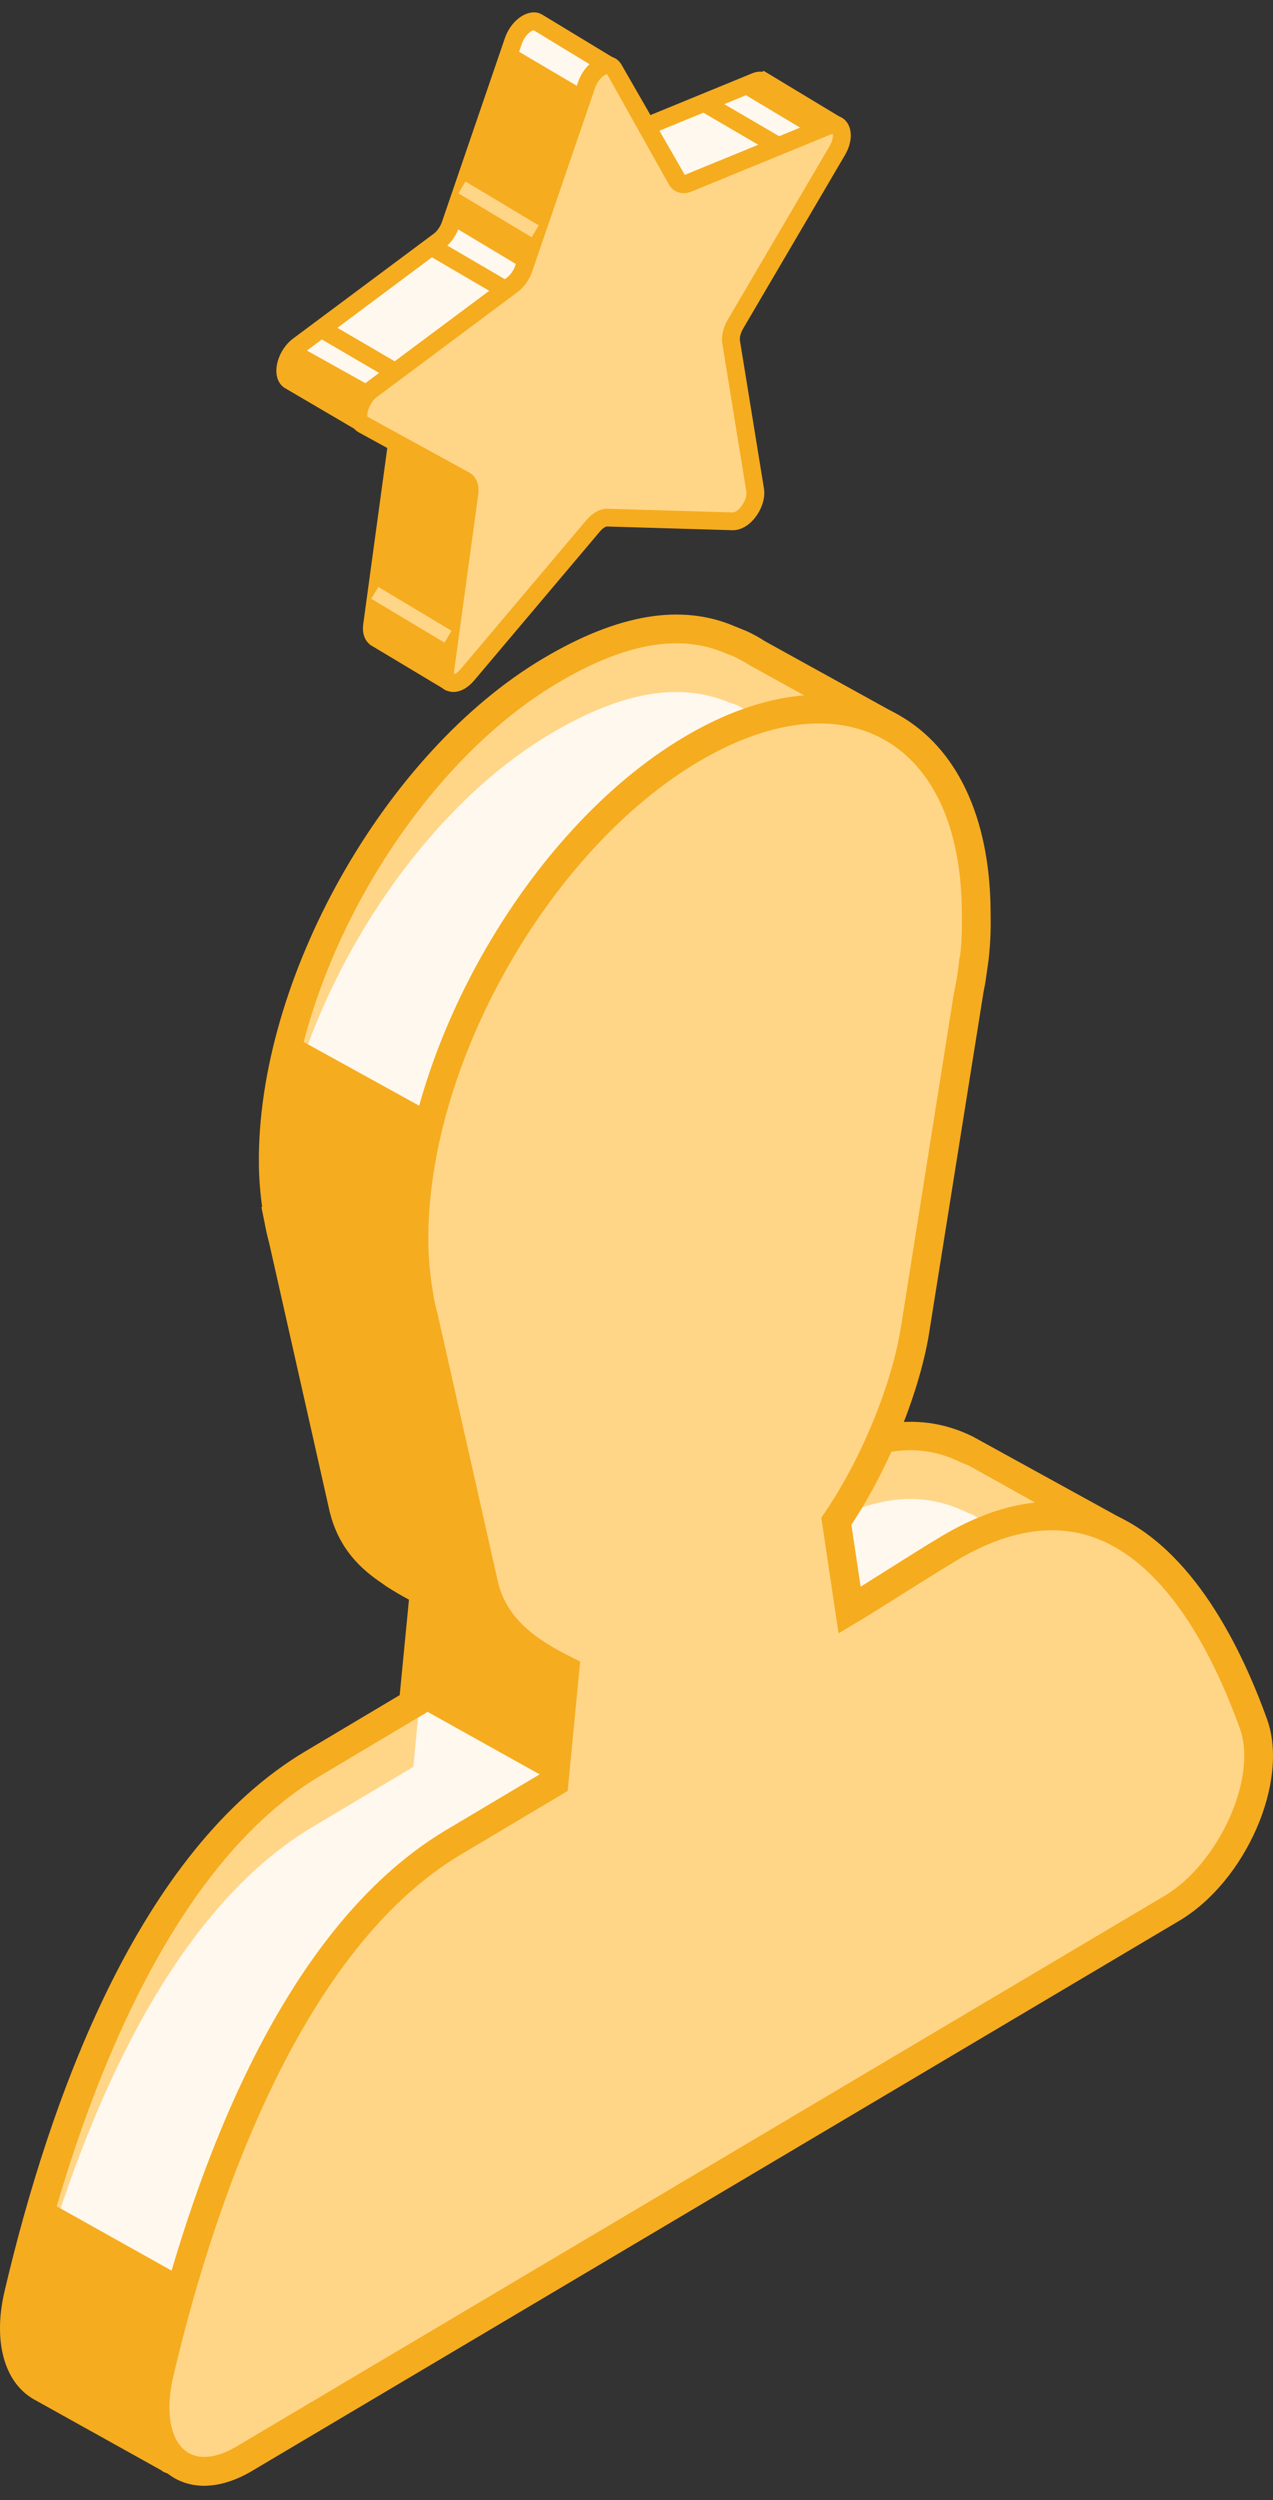<svg xmlns="http://www.w3.org/2000/svg" width="54" height="106" viewBox="0 0 54 106" fill="none">
  <rect x="0" y="0" width="54" height="106" fill="#333333" stroke="none"/>
  <path d="M0.786 97.282C2.471 90.106 6.142 78.995 13.285 74.761C14.654 73.948 16.485 72.852 17.53 72.233L17.989 67.469C17.593 67.273 17.179 67.043 16.777 66.781L16.726 66.755L16.575 66.645C15.577 65.981 14.821 65.168 14.529 63.751L13.96 61.264L12.004 52.541C11.933 52.27 11.867 51.99 11.817 51.701L11.766 51.481L11.781 51.472C11.674 50.814 11.599 50.12 11.591 49.37C11.501 41.715 16.765 32.345 23.351 28.439C26.367 26.649 28.841 26.227 30.964 27.126L31.262 27.224L31.423 27.313C31.67 27.43 31.908 27.558 32.137 27.706L37.705 30.779L38.006 31.392L35.293 33.438C35.371 34.007 35.427 34.593 35.433 35.227C35.442 35.951 35.445 36.511 35.359 37.261L35.317 37.437L35.264 37.907C35.21 38.321 35.153 38.553 35.073 38.973L32.867 52.877C32.504 55.351 31.188 58.695 29.499 61.166L30.062 64.933C31.101 64.316 32.959 63.099 34.311 62.298C37.1 60.642 39.149 60.541 41.019 61.455L41.269 61.556L41.918 61.916C41.918 61.916 41.93 61.922 41.936 61.928L46.804 64.638L45.711 66.4C46.307 67.511 46.801 68.672 47.194 69.765C48.036 72.102 46.28 76.068 43.728 77.583L24.444 89.019L23.607 89.517L8.705 98.354C8.509 100.14 8.199 102.546 8.035 103.802C7.982 104.21 7.535 104.43 7.175 104.228L1.75 101.206C0.783 100.664 0.33 99.232 0.786 97.291V97.282Z" fill="#FFD687"/>
  <path d="M0.788 99.959C2.474 92.783 6.148 81.671 13.287 77.438C14.657 76.625 16.488 75.529 17.533 74.91L17.992 70.146C17.596 69.95 18.245 69.235 17.843 68.973L18.441 68.699L17.804 66.683C16.807 66.019 15.893 66.463 15.601 65.046L13.963 63.935L12.007 55.212C11.936 54.941 11.87 54.661 11.82 54.372L11.769 54.152L11.784 54.143C11.677 53.485 11.602 52.791 11.593 52.041C11.504 44.386 16.768 35.016 23.354 31.11C26.37 29.32 28.844 28.898 30.967 29.797L31.265 29.895L31.425 29.984C31.673 30.101 31.911 30.229 32.14 30.377L37.708 33.45L38.008 34.063L35.296 36.109C35.373 36.678 35.43 37.264 35.439 37.898C35.448 38.622 35.451 39.181 35.365 39.932L35.323 40.107L35.269 40.578C35.216 40.992 35.159 41.224 35.079 41.644L32.873 55.548C32.509 58.022 31.193 61.366 29.505 63.837L30.068 67.603C31.107 66.987 32.965 65.769 34.316 64.969C37.106 63.313 39.155 63.212 41.025 64.126L41.275 64.227L41.924 64.587C41.924 64.587 41.936 64.593 41.942 64.599L46.81 67.309L45.717 69.071C46.312 70.182 46.807 71.343 47.2 72.436C48.042 74.773 46.286 78.739 43.734 80.254L24.45 91.69L23.613 92.188L8.711 101.024C8.515 102.811 9.89 102.352 9.726 103.609C9.673 104.017 9.226 104.237 8.866 104.035L3.441 101.013C2.474 100.471 0.336 101.906 0.791 99.962L0.788 99.959Z" fill="#FFF8EE"/>
  <path d="M6.877 104.752L1.449 101.73C0.178 101.018 -0.305 99.258 0.193 97.141C2.101 89.019 5.867 78.45 12.974 74.237L16.955 71.867L17.348 67.82C17.044 67.657 16.723 67.472 16.372 67.246L16.241 67.15C15.362 66.564 14.305 65.665 13.939 63.884L11.417 52.695C11.34 52.41 11.274 52.115 11.224 51.838L11.09 51.18L11.12 51.162C11.033 50.54 10.989 49.953 10.982 49.376C10.89 41.539 16.3 31.913 23.041 27.915C26.221 26.027 28.894 25.586 31.157 26.548L31.681 26.762C31.955 26.89 32.22 27.033 32.431 27.176L38.166 30.344L38.77 31.583L35.942 33.718C36.004 34.251 36.037 34.736 36.043 35.227C36.052 36.001 36.052 36.57 35.954 37.407L35.87 37.987C35.832 38.294 35.79 38.505 35.739 38.758L33.471 52.972C33.096 55.539 31.767 58.861 30.139 61.318L30.532 63.941C30.859 63.738 31.217 63.512 31.586 63.277C32.402 62.762 33.277 62.211 34.004 61.779C36.793 60.127 39.11 59.85 41.253 60.898L47.661 64.423L46.413 66.43C46.913 67.401 47.369 68.451 47.768 69.562C48.718 72.197 46.872 76.434 44.04 78.11L9.276 98.725C9.08 100.476 8.794 102.697 8.636 103.885C8.586 104.275 8.348 104.615 7.996 104.79C7.829 104.874 7.645 104.918 7.46 104.918C7.258 104.918 7.058 104.868 6.877 104.767V104.752ZM41.036 62.113L40.753 61.994C38.955 61.115 37.061 61.365 34.623 62.812C33.902 63.238 33.039 63.783 32.232 64.292C31.52 64.739 30.856 65.159 30.371 65.447L29.594 65.909L28.862 61.011L28.996 60.815C30.588 58.48 31.901 55.253 32.265 52.773L34.474 38.85L34.542 38.505C34.587 38.282 34.623 38.094 34.659 37.826L34.724 37.287L34.754 37.183C34.834 36.483 34.834 35.977 34.825 35.227C34.819 34.682 34.775 34.14 34.691 33.512L34.641 33.158L37.231 31.205L31.803 28.206C31.598 28.072 31.386 27.956 31.13 27.837L30.729 27.676C28.802 26.864 26.486 27.277 23.663 28.951C17.253 32.75 12.114 41.902 12.2 49.352C12.206 50.001 12.266 50.638 12.382 51.364L12.418 51.585C12.468 51.859 12.528 52.121 12.602 52.401L15.13 63.619C15.353 64.706 15.871 65.433 16.937 66.144L17.116 66.266C17.497 66.516 17.89 66.734 18.268 66.918L18.643 67.106L18.113 72.593L13.6 75.279C6.505 79.486 2.899 90.954 1.383 97.415C1.02 98.958 1.282 100.232 2.05 100.661L7.436 103.71C7.6 102.456 7.913 100.053 8.106 98.273L8.139 97.969L43.427 77.044C45.731 75.678 47.381 72.033 46.631 69.955C46.208 68.779 45.719 67.674 45.184 66.674L45.017 66.364L45.958 64.846L41.045 62.107L41.036 62.113Z" fill="#F6AC1F"/>
  <path d="M6.761 100.618C8.446 93.442 12.117 82.331 19.26 78.097C20.629 77.284 22.46 76.188 23.506 75.569L23.964 70.805C22.57 70.109 20.918 69.096 20.501 67.084L19.933 64.597L17.977 55.874C17.905 55.603 17.84 55.323 17.786 55.034L17.735 54.814L17.75 54.805C17.643 54.147 17.569 53.453 17.56 52.703C17.47 45.048 22.734 35.678 29.32 31.772C35.906 27.866 41.316 30.905 41.405 38.56C41.414 39.284 41.417 39.843 41.331 40.594L41.289 40.769L41.236 41.24C41.182 41.654 41.126 41.886 41.045 42.306L38.839 56.21C38.476 58.684 37.16 62.028 35.471 64.499L36.034 68.266C37.073 67.649 38.931 66.431 40.283 65.63C47.444 61.385 51.332 68.006 53.166 73.095C54.009 75.432 52.252 79.398 49.7 80.913L30.416 92.349L29.579 92.847L10.36 104.244C7.809 105.756 5.984 103.914 6.758 100.621L6.761 100.618Z" fill="#FFD687"/>
  <path d="M7.172 104.915C6.08 104.114 5.705 102.455 6.166 100.478C8.075 92.356 11.841 81.79 18.948 77.573L22.929 75.204L23.322 71.157C21.824 70.362 20.332 69.249 19.913 67.218L17.391 56.029C17.313 55.743 17.248 55.449 17.197 55.166L17.069 54.511L17.096 54.496C17.01 53.877 16.965 53.29 16.959 52.709C16.867 44.873 22.277 35.247 29.017 31.249C32.397 29.245 35.627 28.905 38.104 30.302C40.584 31.695 41.975 34.628 42.02 38.555C42.029 39.249 42.035 39.853 41.93 40.737L41.847 41.315C41.808 41.622 41.767 41.833 41.716 42.086L39.447 56.3C39.072 58.867 37.744 62.189 36.115 64.646L36.508 67.269C36.839 67.063 37.199 66.837 37.574 66.599C38.387 66.087 39.257 65.536 39.98 65.107C42.434 63.654 44.738 63.297 46.825 64.047C50.371 65.322 52.548 69.558 53.748 72.89C54.697 75.525 52.851 79.759 50.017 81.438L10.674 104.769C9.977 105.18 9.289 105.388 8.658 105.388C8.11 105.388 7.604 105.23 7.175 104.918L7.172 104.915ZM40.596 66.149C39.882 66.575 39.021 67.117 38.218 67.623C37.503 68.073 36.836 68.496 36.348 68.784L35.571 69.246L34.838 64.348L34.972 64.151C36.565 61.817 37.878 58.59 38.241 56.11L40.451 42.188L40.519 41.842C40.564 41.619 40.599 41.431 40.635 41.163L40.701 40.618L40.73 40.52C40.814 39.785 40.808 39.219 40.799 38.564C40.76 35.089 39.59 32.529 37.503 31.359C35.416 30.192 32.626 30.519 29.634 32.291C23.224 36.09 18.084 45.242 18.171 52.692C18.177 53.335 18.236 53.993 18.352 54.701L18.385 54.922C18.436 55.196 18.495 55.458 18.57 55.737L21.098 66.956C21.449 68.656 22.813 69.546 24.236 70.255L24.611 70.443L24.081 75.93L19.567 78.616C12.472 82.823 8.867 94.291 7.351 100.752C7.006 102.214 7.214 103.429 7.893 103.926C8.411 104.307 9.176 104.23 10.049 103.712L49.392 80.381C51.699 79.015 53.346 75.37 52.598 73.292C51.485 70.207 49.511 66.298 46.408 65.185C45.837 64.979 45.241 64.878 44.625 64.878C43.368 64.878 42.02 65.301 40.596 66.146V66.149Z" fill="#F6AC1F"/>
  <path d="M18.34 47.186L12.453 43.941L11.641 50.536L14.687 64.339L16.571 66.64L17.988 67.471L17.527 72.235L23.506 75.57L23.964 70.806L20.775 68.903L20.135 65.479L17.563 52.703L18.34 47.186Z" fill="#F6AC1F"/>
  <path d="M7.888 96.607L1.901 93.258L0.605 97.926L0.683 99.549L1.746 101.198L6.944 103.717L6.581 101.276L7.188 97.623L7.888 96.607Z" fill="#F6AC1F"/>
  <path d="M12.658 14.661L18.625 10.213C18.836 10.055 19.015 9.799 19.11 9.525L21.778 1.739C21.98 1.146 22.51 0.777 22.805 0.944H22.817L25.812 2.763C25.821 2.769 25.827 2.778 25.83 2.79C25.848 2.969 26.011 4.556 26.139 5.83C26.139 5.854 26.166 5.869 26.19 5.86L32.056 3.457C32.201 3.397 32.318 3.406 32.41 3.457L35.411 5.264C35.435 5.279 35.435 5.312 35.411 5.327L34.366 6.029C34.366 6.029 34.363 6.032 34.36 6.035L27.941 12.788C27.941 12.788 27.929 12.809 27.932 12.821L28.923 18.915C29.013 19.472 28.462 20.255 27.988 20.24L22.65 20.082C22.501 20.076 22.328 20.163 22.171 20.306L21.2 23.256L19.017 28.827C19.009 28.848 18.985 28.857 18.964 28.845L15.918 27.023C15.805 26.93 15.742 26.758 15.778 26.502L16.796 19.049C16.832 18.787 16.764 18.582 16.612 18.498L15.489 17.882H15.284L12.295 16.132C11.914 15.923 12.122 15.051 12.652 14.655L12.658 14.661Z" fill="#FFF8EE"/>
  <path d="M15.688 27.323C15.555 27.216 15.34 26.96 15.409 26.457L16.427 19.005C16.442 18.889 16.427 18.835 16.433 18.838L15.4 18.272H15.188L12.116 16.471C11.886 16.346 11.746 16.108 11.726 15.804C11.69 15.295 11.985 14.687 12.428 14.357L18.398 9.909C18.547 9.799 18.681 9.605 18.749 9.403L21.417 1.617C21.581 1.137 21.938 0.735 22.328 0.587C22.566 0.497 22.801 0.506 22.95 0.596L23.004 0.622C23.004 0.622 23.013 0.628 26.011 2.444L26.187 2.57L26.47 5.339L31.909 3.108C32.076 3.04 32.219 3.028 32.338 3.043L32.395 3.004L35.61 4.943C35.732 5.017 35.806 5.145 35.809 5.288L35.798 5.526L34.613 6.324L28.336 12.928L29.298 18.856C29.366 19.27 29.191 19.782 28.854 20.169C28.592 20.47 28.283 20.621 27.976 20.621L22.641 20.463C22.641 20.463 22.575 20.476 22.498 20.532L21.554 23.399L19.369 28.976L19.282 29.157L18.922 29.268L15.682 27.326L15.688 27.323ZM22.667 19.704L28.006 19.862C28.053 19.85 28.164 19.811 28.289 19.669C28.473 19.457 28.584 19.168 28.554 18.978L27.565 12.895L27.535 12.672L34.077 5.791L34.758 5.315L32.427 3.909L32.406 3.924L32.198 3.811L26.33 6.214C26.21 6.261 26.074 6.253 25.96 6.184L25.779 6.059L25.469 3.001C24.874 2.641 22.655 1.295 22.641 1.283C22.548 1.283 22.265 1.483 22.134 1.861L19.467 9.647C19.348 9.995 19.121 10.314 18.85 10.516L12.884 14.964C12.544 15.217 12.434 15.712 12.491 15.81L15.388 17.51H15.59L16.799 18.171C17.094 18.332 17.237 18.683 17.177 19.106L16.159 26.558C16.147 26.657 16.159 26.71 16.165 26.728L18.821 28.315L20.848 23.137L21.849 20.091L21.923 20.023C22.152 19.814 22.408 19.701 22.647 19.701C22.652 19.701 22.662 19.701 22.667 19.701V19.704Z" fill="#F6AC1F"/>
  <path d="M24.885 3.607L22.217 11.393C22.122 11.667 21.94 11.923 21.732 12.081L15.765 16.529C15.235 16.922 15.027 17.794 15.408 18.006L19.725 20.373C19.877 20.456 19.945 20.662 19.91 20.924L18.892 28.376C18.802 29.037 19.353 29.18 19.826 28.62L25.165 22.299C25.352 22.076 25.576 21.948 25.763 21.954L31.102 22.111C31.575 22.126 32.126 21.343 32.036 20.787L31.018 14.513C30.983 14.293 31.051 14.007 31.203 13.748L35.52 6.394C35.904 5.742 35.693 5.114 35.163 5.331L29.196 7.775C28.985 7.862 28.806 7.814 28.711 7.647L26.043 2.943C25.808 2.526 25.123 2.922 24.888 3.61L24.885 3.607Z" fill="#FFD687"/>
  <path d="M18.943 29.283C18.612 29.137 18.452 28.777 18.514 28.321L19.532 20.869C19.547 20.753 19.532 20.699 19.538 20.699L15.221 18.332C14.992 18.207 14.852 17.969 14.831 17.665C14.795 17.156 15.09 16.549 15.534 16.218L21.503 11.77C21.652 11.66 21.786 11.466 21.855 11.264L24.522 3.478C24.725 2.889 25.21 2.43 25.678 2.388C25.966 2.362 26.226 2.496 26.368 2.749L29.048 7.414L35.015 4.97C35.351 4.833 35.679 4.895 35.887 5.136C36.173 5.467 36.155 6.045 35.842 6.575L31.525 13.929C31.397 14.146 31.37 14.342 31.388 14.441L32.407 20.714C32.475 21.128 32.299 21.643 31.963 22.027C31.698 22.328 31.382 22.48 31.084 22.48L25.746 22.322C25.707 22.322 25.582 22.372 25.448 22.533L20.11 28.854C19.845 29.167 19.529 29.337 19.235 29.337C19.133 29.337 19.032 29.316 18.937 29.274L18.943 29.283ZM25.773 21.569L31.111 21.726C31.144 21.72 31.269 21.676 31.394 21.533C31.579 21.322 31.689 21.033 31.659 20.842L30.641 14.569C30.59 14.259 30.674 13.887 30.873 13.55L35.19 6.196C35.366 5.896 35.342 5.678 35.303 5.675L29.337 8.12C28.953 8.278 28.566 8.162 28.378 7.828L25.752 3.145C25.66 3.145 25.374 3.344 25.243 3.725L22.575 11.511C22.456 11.859 22.23 12.178 21.959 12.38L15.992 16.829C15.653 17.082 15.543 17.576 15.59 17.668L19.907 20.035C20.202 20.196 20.345 20.547 20.286 20.97L19.267 28.422C19.256 28.512 19.264 28.562 19.258 28.58C19.303 28.571 19.407 28.524 19.535 28.372L24.874 22.051C25.133 21.744 25.451 21.569 25.752 21.569C25.758 21.569 25.767 21.569 25.776 21.569H25.773Z" fill="#F6AC1F"/>
  <path d="M24.805 3.836L21.691 2.002L19.109 9.529L22.215 11.392L24.805 3.836Z" fill="#F6AC1F"/>
  <path d="M16 16.525L12.656 14.661L12.23 15.203L12.299 16.138L15.116 17.793L15.473 16.644L16 16.525Z" fill="#F6AC1F"/>
  <path d="M18.973 28.851L15.799 26.832L16.805 18.82L19.723 20.369L19.911 20.919L18.889 28.372L18.973 28.851Z" fill="#F6AC1F"/>
  <path d="M34.353 5.658L31.242 3.797L32.293 3.464L34.547 4.747L35.05 5.048L35.163 5.324L34.353 5.658Z" fill="#F6AC1F"/>
  <path d="M30.034 4.012L29.65 4.668L32.805 6.511L33.188 5.856L30.034 4.012Z" fill="#F6AC1F"/>
  <path d="M13.815 13.607L13.432 14.263L16.588 16.107L16.971 15.452L13.815 13.607Z" fill="#F6AC1F"/>
  <path d="M18.524 10.147L18.141 10.803L21.295 12.646L21.678 11.99L18.524 10.147Z" fill="#F6AC1F"/>
  <path d="M16.048 24.883L15.748 25.384L18.854 27.244L19.154 26.744L16.048 24.883Z" fill="#FFD687"/>
  <path d="M19.747 7.696L19.447 8.196L22.553 10.057L22.853 9.557L19.747 7.696Z" fill="#FFD687"/>
</svg>